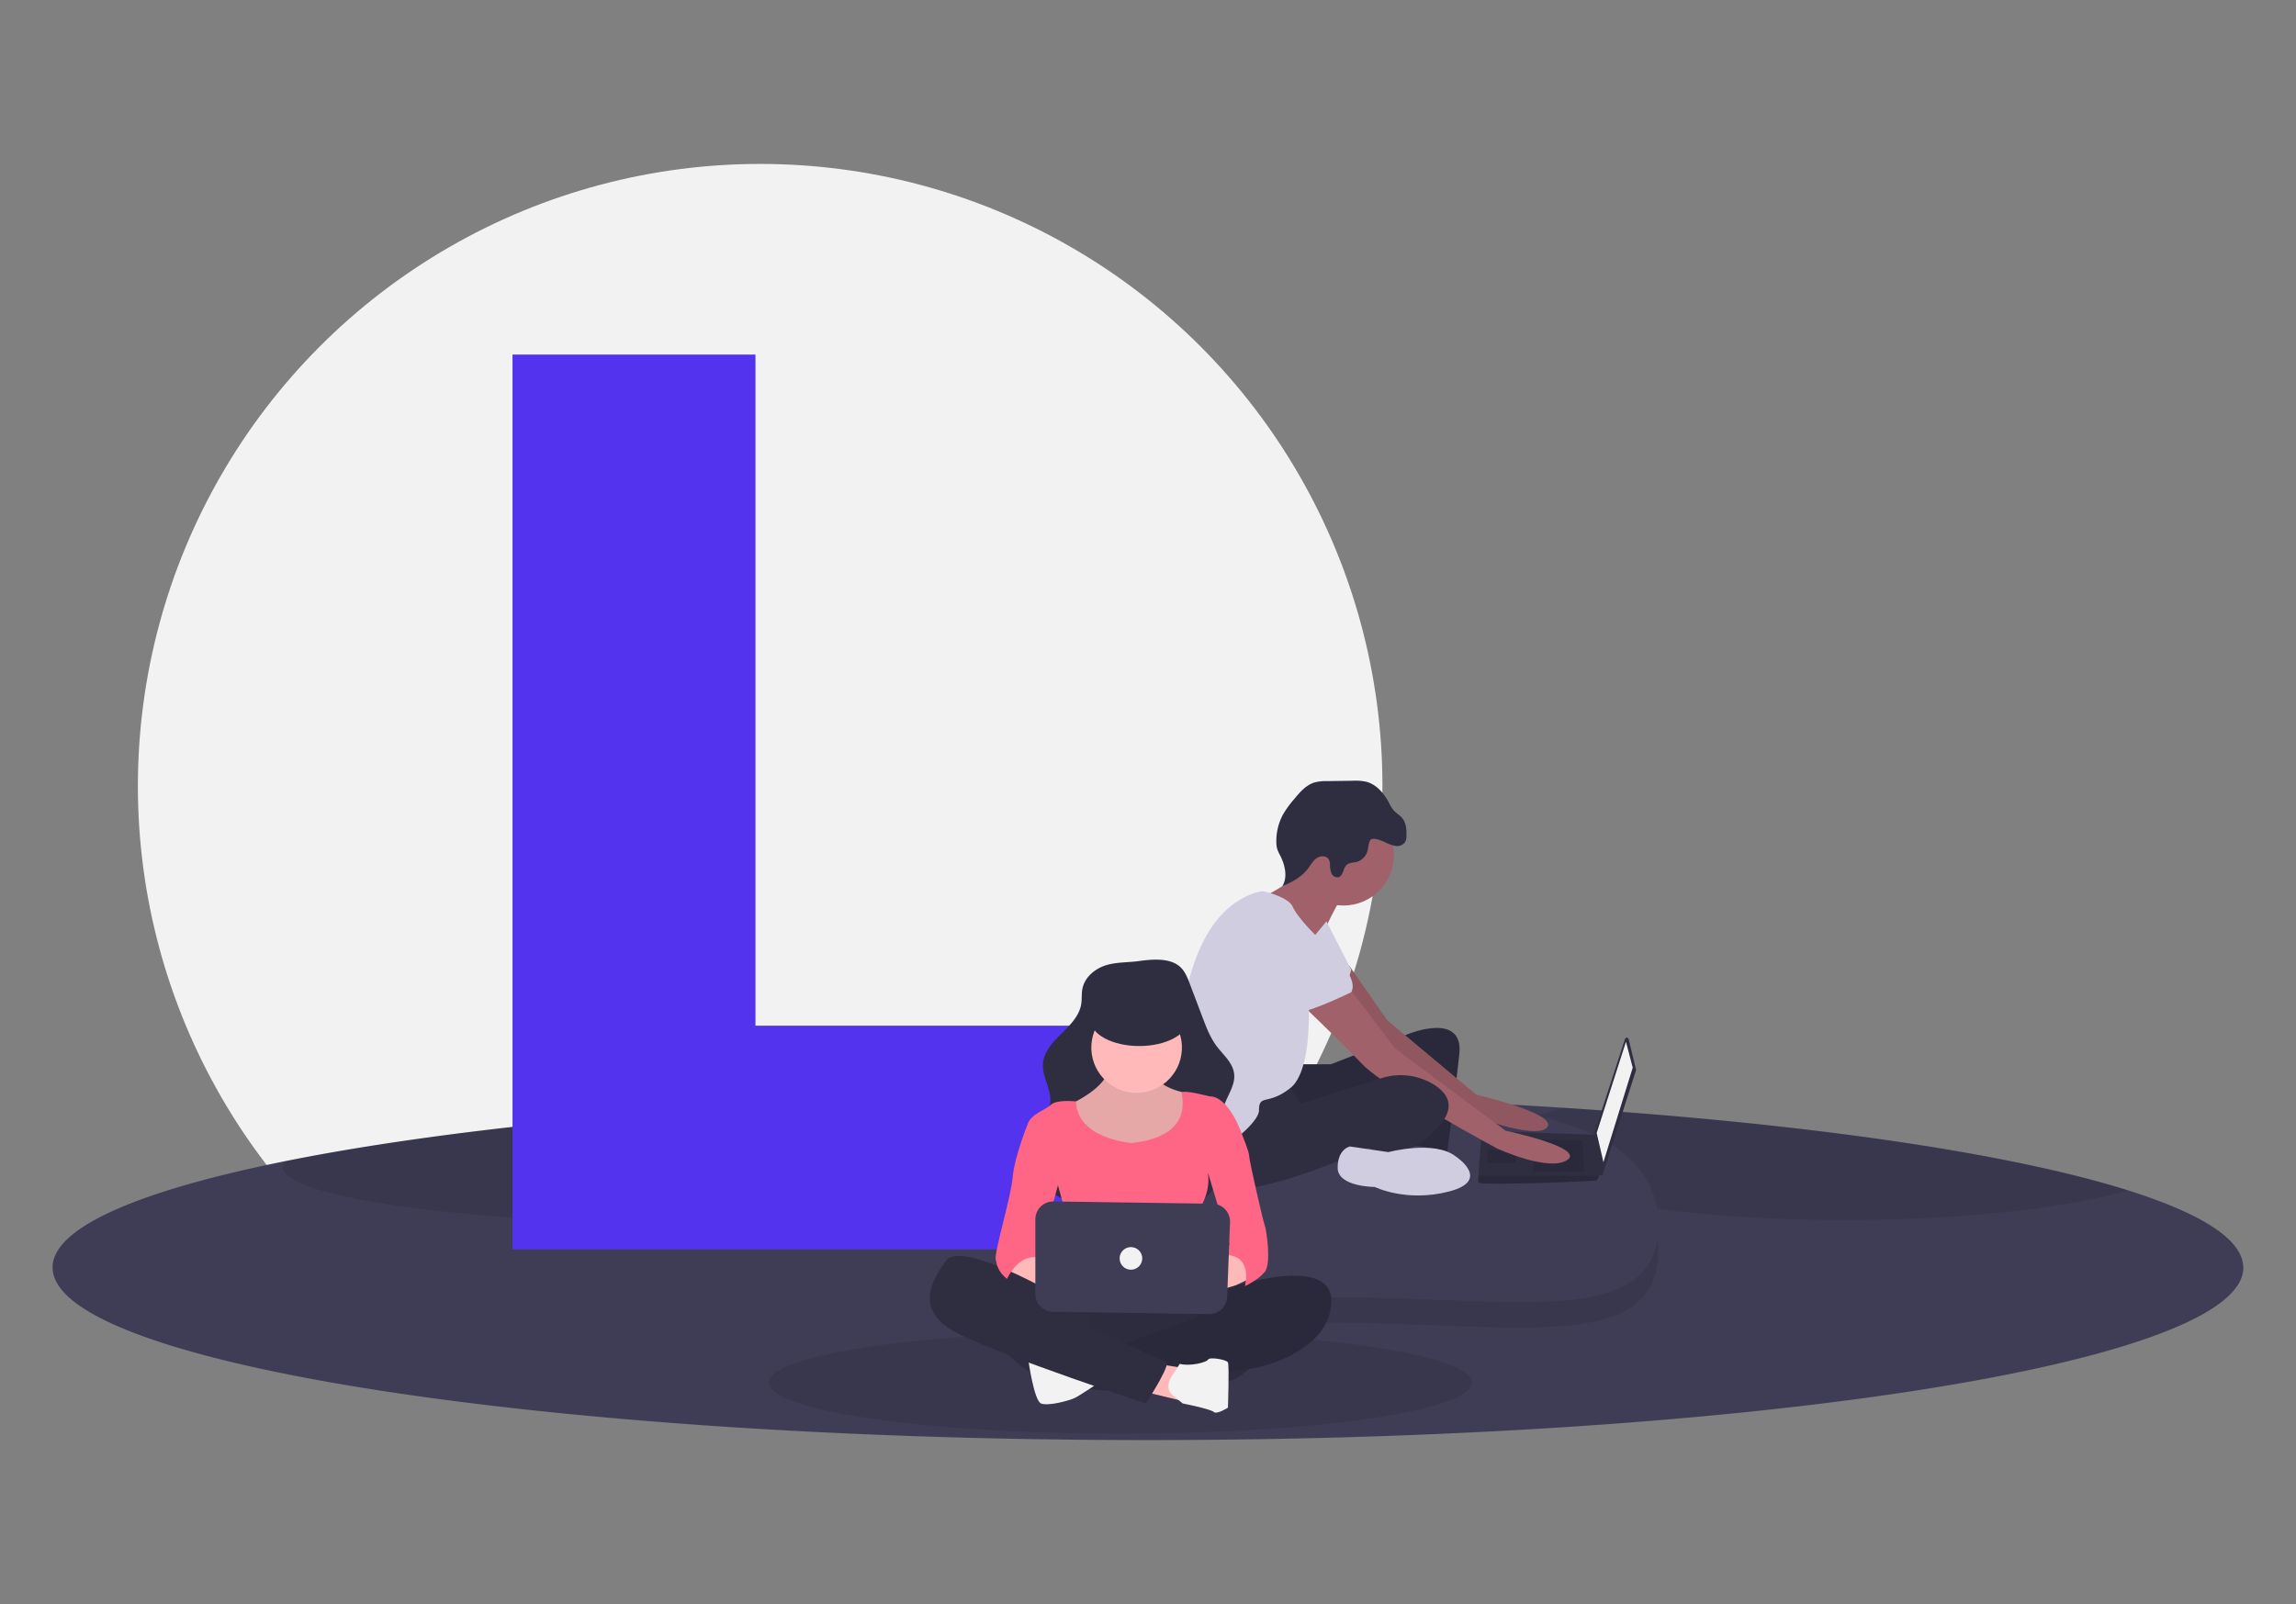 <svg id="b0225cde-a2d2-4693-8ce5-502a1e8a6144" xmlns="http://www.w3.org/2000/svg" viewBox="0 0 1077.38 752.86"><rect x="0" y="0" width="1077.38" height="752.86" fill="#808080" stroke="none"/><defs><style>.cls-1{fill:#f2f2f2;}.cls-2{fill:#3f3d56;}.cls-3{opacity:0.1;}.cls-10,.cls-3{isolation:isolate;}.cls-4{fill:#2f2e41;}.cls-5{fill:#a0616a;}.cls-6{fill:#d0cde1;}.cls-7{fill:#5333ed;}.cls-8{fill:#ffb9b9;}.cls-9{fill:#ff6584;}.cls-10{opacity:0.05;}</style></defs><title>L</title><circle class="cls-1" cx="356.7" cy="368.94" r="292"/><path class="cls-2" d="M1052.69,594.93a13.67,13.67,0,0,1-.17,2.12c-7.14,43.76-234.46,78.88-513.83,78.88S32,640.81,24.86,597.05a13.67,13.67,0,0,1-.17-2.12c0-.2,0-.41,0-.61s0-.21,0-.32a.49.49,0,0,0,0-.12c0-.45.1-.88.18-1.32,3.26-17.89,43.35-34.33,108.74-47.5,53.48-10.77,123.89-19.36,204.93-24.76,61.5-4.1,129.12-6.37,200.11-6.37,57.12,0,112.06,1.47,163.38,4.17h0q16.11.85,31.74,1.87c71.33,4.62,134.63,11.69,185.63,20.54,31.37,5.45,58.1,11.58,79.19,18.22h0c32.46,10.23,51.6,21.7,53.81,33.83.08.44.14.87.18,1.32a.49.49,0,0,0,0,.12c0,.11,0,.21,0,.32S1052.69,594.73,1052.69,594.93Z"/><ellipse class="cls-3" cx="525.69" cy="648.93" rx="165" ry="24"/><path class="cls-3" d="M998.65,558.73c-5.77,1.65-12.27,3.18-19.4,4.58-29.36,5.78-69.42,9.33-113.53,9.33-49.28,0-93.45-4.43-123.38-11.44-24.84-5.82-39.88-13.39-39.88-21.7,0-7.3,11.64-14.06,31.37-19.53,71.33,4.62,134.63,11.69,185.63,20.54C950.83,546,977.56,552.09,998.65,558.73Z"/><path class="cls-3" d="M556.69,547.68c0,15.13-94.92,27.4-212,27.4s-212-12.27-212-27.4a4.36,4.36,0,0,1,1-2.62c53.48-10.77,123.89-19.36,204.93-24.76h6.11C461.77,520.29,556.69,532.55,556.69,547.68Z"/><path class="cls-3" d="M778.11,587.27c0,48.74-67.94,33.66-151.12,33.66S476.89,636,476.89,587.27s67.93-59.34,151.1-59.34S778.11,538.53,778.11,587.27Z"/><path class="cls-2" d="M778.11,575.27c0,48.74-67.94,33.66-151.12,33.66S476.89,624,476.89,575.27s67.93-59.34,151.1-59.34S778.11,526.53,778.11,575.27Z"/><path class="cls-4" d="M764.23,487.77l3.44,14.17a1,1,0,0,1,0,.48l-15.58,48.67a.88.88,0,0,1-1.11.57.87.87,0,0,1-.61-.74l-2.15-19a1,1,0,0,1,0-.38l14.3-43.87a.89.89,0,0,1,1.12-.57A.9.9,0,0,1,764.23,487.77Z"/><polygon class="cls-1" points="762.97 488.97 766.14 501.12 752.4 545.5 749.23 531.77 762.97 488.97"/><path class="cls-4" d="M693.75,555c.53,1.59,55-.52,55.48-1a11.17,11.17,0,0,0,1.16-2.12c.5-1.05,1-2.11,1-2.11l-2.12-17.11-53.89-1.91s-1.35,14.5-1.62,21.13A16,16,0,0,0,693.75,555Z"/><polygon class="cls-3" points="742.36 534.94 743.42 549.73 719.64 549.73 719.64 534.94 742.36 534.94"/><polygon class="cls-3" points="711.72 539.69 711.86 539.66 711.19 546.03 697.98 546.03 697.98 539.69 711.72 539.69"/><path class="cls-3" d="M693.75,555c.53,1.59,55-.52,55.48-1a11.17,11.17,0,0,0,1.16-2.12H693.72A16,16,0,0,0,693.75,555Z"/><path class="cls-4" d="M609.75,499.54h14.79L661,485.27s25.89-10.57,23.77,9.51-5.81,47-5.81,47-11.62-5.29-18-3.7-2.12-32.23-2.12-32.23-51.78,24.83-56.53,21.66-5.81-25.36-5.81-25.36Z"/><path class="cls-3" d="M609.75,499.54h14.79L661,485.27s25.89-10.57,23.77,9.51-5.81,47-5.81,47-11.62-5.29-18-3.7-2.12-32.23-2.12-32.23-51.78,24.83-56.53,21.66-5.81-25.36-5.81-25.36Z"/><path class="cls-5" d="M633.05,453.21,651,478.93,692.7,513.8s38.57,9,33.28,15.33-37.51-6.35-37.51-6.35-48.08-34.87-49.66-37.51-19-27.47-19-27.47Z"/><path class="cls-3" d="M633.05,453.21,651,478.93,692.7,513.8s38.57,9,33.28,15.33-37.51-6.35-37.51-6.35-48.08-34.87-49.66-37.51-19-27.47-19-27.47Z"/><circle class="cls-5" cx="630.35" cy="401.26" r="23.78"/><path class="cls-5" d="M628.77,422.4s-7.93,13.73-9.51,21.13-23.78-14.79-23.78-14.79l-2.91-7.66s20.87-9.78,19.29-17.7S628.77,422.4,628.77,422.4Z"/><path class="cls-6" d="M622.43,432.44l11.62,22.72s-2.64,11.09-6.87,12.15S605,453.57,605,453.57Z"/><path class="cls-5" d="M633,463.61l21.67,28.53,51.78,38.57s37.51,7.93,29,13.74-32.75-5.29-32.75-5.29-52.31-28-63.41-39.62-31.7-31.18-31.7-31.18Z"/><path class="cls-4" d="M603.93,508l6.34,10,37.84-11.9a29.74,29.74,0,0,1,24.77,3c6.61,4.16,10.84,10.77,1.33,20.54-19,19.55-31.71,9-31.71,9S578.57,568.75,568,554s-11.1-22.19-11.1-22.19S597.59,506.41,603.93,508Z"/><path class="cls-6" d="M683.19,542.86S700.1,554,680,559.24s-34.87-2.11-34.87-2.11-17.44,0-17.44-9,5.81-10,5.81-10l18,2.64S673.15,534.94,683.19,542.86Z"/><path class="cls-4" d="M649.86,395.28a18,18,0,0,0,5,1.79,4.55,4.55,0,0,0,4.59-2,6.27,6.27,0,0,0,.53-2.8c.06-2.9-.15-6-2-8.28-1.17-1.43-2.88-2.33-4.09-3.72a17.46,17.46,0,0,1-2.06-3.38c-2.36-4.43-5.85-8.68-10.7-9.95a23.3,23.3,0,0,0-6.24-.48l-12.2.17a21.49,21.49,0,0,0-5.87.63c-3.93,1.19-6.79,4.5-9.41,7.66a47.53,47.53,0,0,0-5.4,7.44,26.23,26.23,0,0,0-3.1,12.81,12.19,12.19,0,0,0,.44,3.39,19.23,19.23,0,0,0,1.33,2.92c2.29,4.5,3.65,10.11,1.07,14.45,4.48-1.83,8.91-4.23,11.87-8.06,1.32-1.71,2.35-3.72,4.12-5s4.63-1.36,5.76.48a5.11,5.11,0,0,1,.58,2.42,10.9,10.9,0,0,0,.67,4.08,3.06,3.06,0,0,0,3.32,1.9c2.3-.65,2.08-4.18,3.85-5.78,1.35-1.22,3.42-1,5.15-1.54a7.65,7.65,0,0,0,4.39-4.32c.65-1.47.64-5.31,1.88-6.11C644.88,393.06,648.42,394.64,649.86,395.28Z"/><path class="cls-6" d="M590.69,418.57a6.22,6.22,0,0,1,3.26,0c3.39.91,11,3.32,12.63,7,2.11,4.75,9.51,12.15,9.51,12.15s10,10,7.92,16.91-10,14.79-10,14.79,2.12,32.76-8.45,41.21-14.79,2.64-14.79,10.57S558,554,551.63,538.64c0,0,3.17-28.54,2.11-38.57S554.22,428.44,590.69,418.57Z"/><path class="cls-6" d="M607.63,431.91s32.23,23.77,26.42,33.81c0,0-19.55,9.51-23.78,9s-20.6-19-24.83-20.6S579.1,424,607.63,431.91Z"/><path class="cls-7" d="M556.69,586.43H240.49v-420h114v315h202.2Z"/><path class="cls-4" d="M518.5,453.21c-5,1.7-9.55,5.66-10.58,10.85-.47,2.4-.18,4.9-.58,7.32-.93,5.61-5.34,9.9-9.4,13.88s-8.26,8.61-8.55,14.29c-.33,6.22,4.18,12,3.4,18.22-.91,7.18-8.49,11.83-10.36,18.82-1.25,4.67.28,9.7,2.8,13.82,4.81,7.85,13,13.18,21.78,16s18.08,3.46,27.29,3.55c11.21.12,23.38-.84,31.8-8.24a25.5,25.5,0,0,0,8.46-16.59c.8-8.57-2.78-17.42-.31-25.67,1.55-5.19,5.45-9.93,4.87-15.32s-5.17-9-8.33-13.25c-2.94-4-4.73-8.66-6.48-13.29l-6-15.82c-1.18-3.11-2.47-6.38-5.1-8.43-4.91-3.82-12.82-3.07-18.57-2.28C529.31,451.84,523.63,451.48,518.5,453.21Z"/><path class="cls-8" d="M520.38,499.31s2.66,8.63-17.27,18.6,2,20.6,2,20.6l23.25,5.31s23.92-3.32,26.58-7.31,7.3-17.27,6-19.26a31,31,0,0,0-3.33-4s-15.94-2.66-15.28-10S520.38,499.31,520.38,499.31Z"/><path class="cls-3" d="M520.38,499.31s2.66,8.63-17.27,18.6,2,20.6,2,20.6l23.25,5.31s23.92-3.32,26.58-7.31,7.3-17.27,6-19.26a31,31,0,0,0-3.33-4s-15.94-2.66-15.28-10S520.38,499.31,520.38,499.31Z"/><circle class="cls-8" cx="533.33" cy="491.67" r="21.26" transform="translate(-37.42 939.36) rotate(-80.78)"/><path class="cls-9" d="M531,536.51s-25.6-1.87-26.09-19.54c0,0-9.12-1.05-11.78,1.6s-11.29,4.66-11.29,11.3,14.61,26.57,14.61,26.57,8,26.58,4.65,31.23-4,16.61-4,16.61,33.21-2.66,38.53,0,26.57,2.66,27.9,0-1.33-35.88-1.33-35.88,6-8,4.65-17.27l16-18.6s-6-17.94-15.28-17.94c0,0-12.62-3.32-13-1.66S560.91,533.19,531,536.51Z"/><path class="cls-8" d="M471.22,595s6,9.3,21.26,11.29,17.93-3.32,16.6-4.65-17.27-7.31-17.27-7.31l-9.3-7.3Z"/><path class="cls-8" d="M580.17,587,562.9,597s-22.59-1.33-13.95,5.32,24.58,4,24.58,4L588.81,599Z"/><path class="cls-4" d="M493.8,604.28s-15.94,39.2,3.33,45.18,72.41,4.65,84.37-3.33,15.28-18.6,13.29-21.92-15.28-12.62-24.58-13.29S493.8,604.28,493.8,604.28Z"/><path class="cls-10" d="M493.8,604.28s-15.94,39.2,3.33,45.18,72.41,4.65,84.37-3.33,15.28-18.6,13.29-21.92-15.28-12.62-24.58-13.29S493.8,604.28,493.8,604.28Z"/><path class="cls-4" d="M569.07,606.71s56.28-20.37,55.62,4.21-35.88,31.23-35.88,31.23l-10.63,1.33-58.47,2s2-10.63-2.65-12c0,0,15.28-4,15.94-4.65s38.54-14,41.19-14.62,10.63-6,16.61-5.31c0,0,6.65-5.32,14-4l-20.59,1.33Z"/><path class="cls-3" d="M569.07,606.71s56.28-20.37,55.62,4.21-35.88,31.23-35.88,31.23l-10.63,1.33-58.47,2s2-10.63-2.65-12c0,0,15.28-4,15.94-4.65s38.54-14,41.19-14.62,10.63-6,16.61-5.31c0,0,6.65-5.32,14-4l-20.59,1.33Z"/><polygon class="cls-4" points="559.13 610.01 566.22 626.2 609.4 610.92 612.73 602.29 601.43 600.29 578.73 604.28 568.88 606.94 559.13 610.01"/><polygon class="cls-3" points="559.13 610.01 566.22 626.2 609.4 610.92 612.73 602.29 601.43 600.29 578.73 604.28 568.88 606.94 559.13 610.01"/><path class="cls-4" d="M467.23,629.52s12.62,16,27.24,19.94,22.59-1.33,22.59-1.33l-4.65-18.61-2-11.95-8.63-6-17.28-8L463.91,597s-8.64-1.33-8.64,0,8,21.26,8,21.26Z"/><path class="cls-1" d="M482.51,638.16s2.66,19.27,6,20.6,13.29-1.33,15.94-2.66,11.69-7.46,11.69-7.46S484.5,636.83,482.51,638.16Z"/><polygon class="cls-8" points="542.97 640.15 555.59 642.15 554.26 657.43 536.65 653.15 542.97 640.15"/><path class="cls-1" d="M550.88,644.41s-5.92,7,.06,11l4,3.32s13.28,2.65,14.61,4,6.65-2,6.65-2,.66-19.93,0-21.26-8.64-2.66-9.31-1.33-8.63,3.32-13.28,2Z"/><path class="cls-4" d="M497.79,608.93S451.28,581.69,444,591.66s-15.28,23.91,6,34.54,87.69,32.56,87.69,32.56,10-15.28,10-19.27c0,0-35.21-15.94-41.19-17.27s-29.9-16.61-33.22-17.94-8-5.32-8-5.32Z"/><path class="cls-9" d="M484.5,526.55l-2.65,2s-6,15.28-6.65,23.92-8.63,35.21-8,38.53,1.33,6,5.31,9.3c0,0,5.32-12,14.62-10l11.29-41.19Z"/><path class="cls-9" d="M577.51,526.55l5.32,6s3.32,8,3.32,10,6.65,31.23,7.31,32.56,3.32,17.93,0,21.92-9.3,6.64-9.3,6.64,4-14-8.64-14.61l1.33-5.32-12-39.86Z"/><path class="cls-2" d="M485.83,572.29v35a8.42,8.42,0,0,0,8.29,8.42l73.19,1.08a8.42,8.42,0,0,0,8.53-8.09l1.34-35A8.41,8.41,0,0,0,569.1,565h-.2l-74.53-1.08a8.41,8.41,0,0,0-8.54,8.29Z"/><ellipse class="cls-4" cx="534.58" cy="478.66" rx="22.88" ry="12.32"/><circle class="cls-1" cx="530.68" cy="590.66" r="5.31"/></svg>